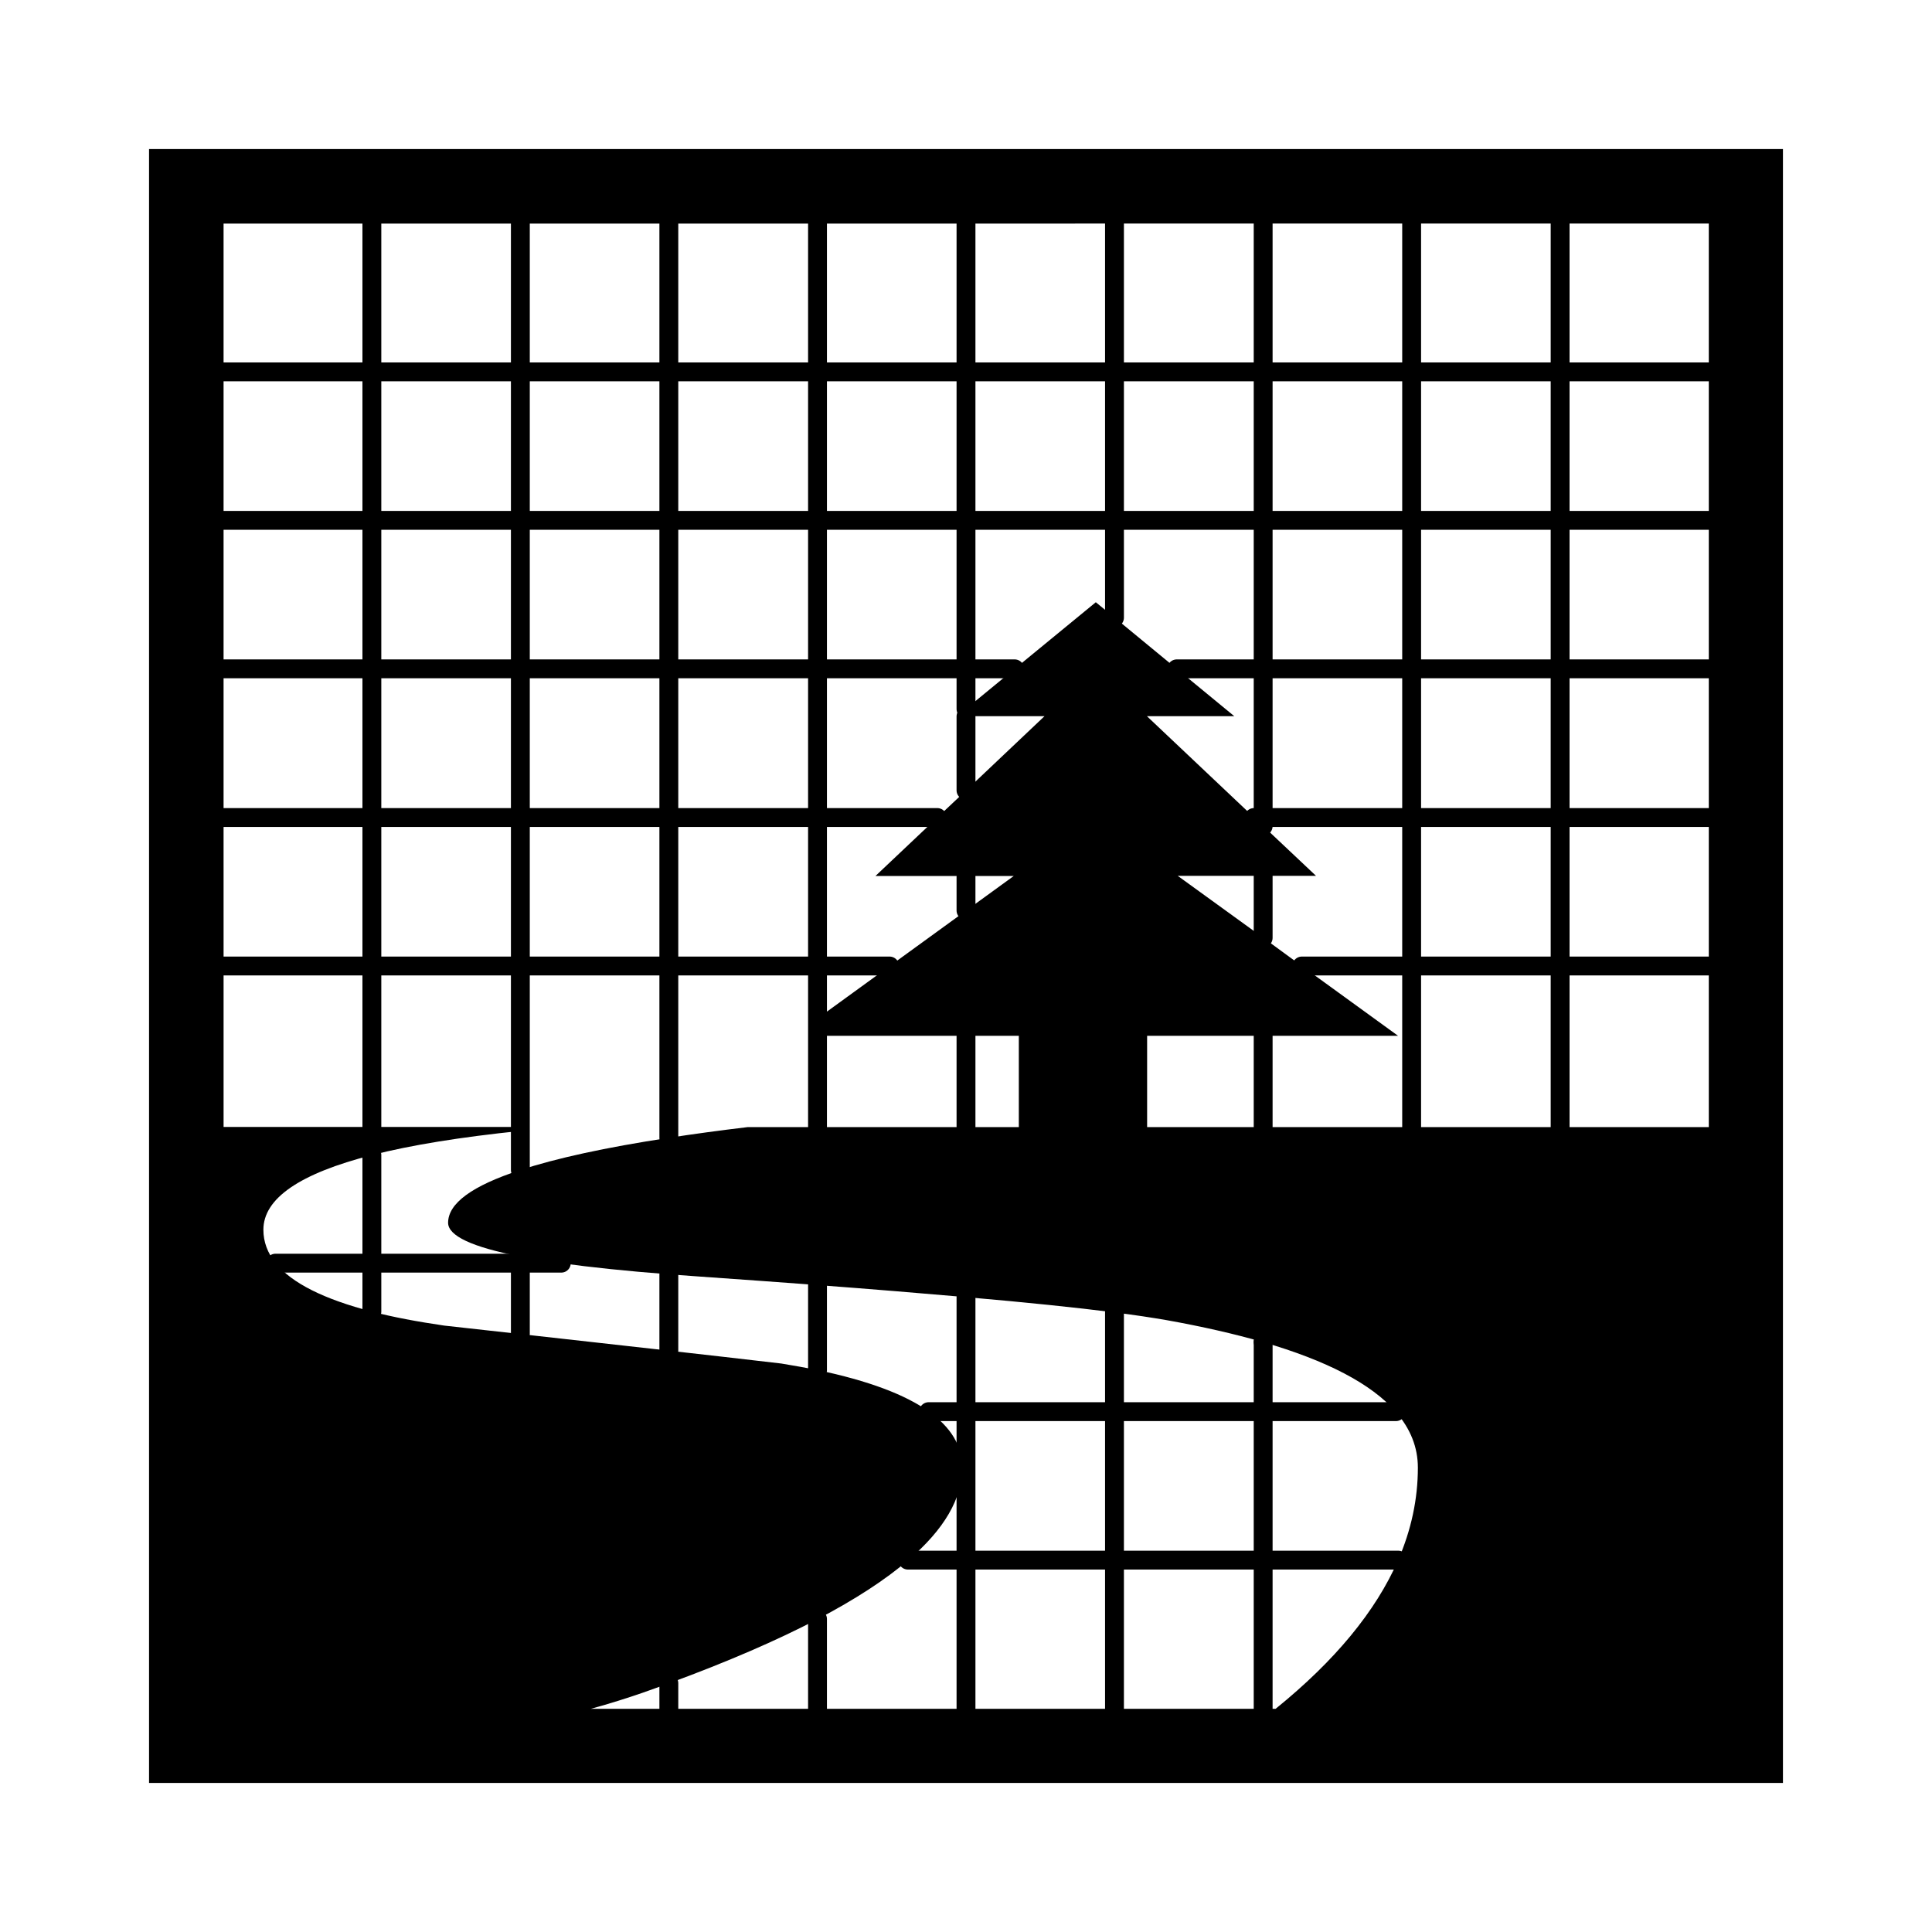 <?xml version="1.0" encoding="utf-8"?>
<!-- Generator: Adobe Illustrator 19.0.0, SVG Export Plug-In . SVG Version: 6.00 Build 0)  -->
<svg version="1.1" xmlns="http://www.w3.org/2000/svg" xmlns:xlink="http://www.w3.org/1999/xlink" x="0px" y="0px"
	 viewBox="0 0 1024 1024" style="enable-background:new 0 0 1024 1024;" xml:space="preserve">
<style type="text/css">
	.st0{fill:none;stroke:#000000;stroke-width:10;stroke-linecap:round;stroke-linejoin:round;stroke-miterlimit:10;}
</style>
<g id="_x30_">
</g>
<g id="_x33_">
	<g id="LINE_59_">
		<g id="XMLID_1_">
			<g>
				<path d="M905.7,597.3V512v-78.7v-78.7v-78.7v-78.7v-78.7h-78.7h-78.7h-78.7h-78.7H512h-78.7h-78.7h-78.7h-78.7h-78.7v78.7v78.7
					v78.7v78.7V512v85.3h78.7h78.7v2.1c-31.8,3.3-58,7.5-78.7,12.8c-38.4,9.8-57.6,23-57.6,39.6c0,6.4,2.2,12.3,6.5,17.7h0
					c8.6,10.6,25.6,19.1,51.1,25.7c11.1,2.9,23.9,5.3,38.3,7.4c13.5,1.5,27,3,40.5,4.5c26.3,2.9,52.5,5.9,78.7,8.8
					c19.8,2.2,39.6,4.5,59.4,6.8c6.8,1.1,13.3,2.3,19.4,3.5c26.6,5.6,46.2,12.9,58.9,22c11.7,8.4,17.6,18.2,17.6,29.6
					c0,16.4-9.5,32.8-28.6,49.1c-12.1,10.4-28.1,20.8-47.9,31.2c-21.6,11.3-47.9,22.7-78.7,34c-4.6,1.7-9.4,3.4-14.2,5.1
					c-8.1,2.8-17.2,5.7-27.4,8.5h41.6h78.7H512h78.7h78.7h6.7c31.5-25.5,53.1-51.7,64.9-78.7h0c7-16.1,10.5-32.5,10.5-49.1
					c0-10.8-3.9-20.6-11.7-29.6c-12.9-14.8-36.4-27.1-70.5-37v0c-15-4.3-32-8.2-51-11.6c-7.5-1.3-16.7-2.7-27.7-4.1
					c-20.3-2.6-46.5-5.3-78.7-8.1c-23.1-2-49.4-4.2-78.7-6.4c-19.4-1.5-40.2-2.9-62.4-4.5c-5.6-0.4-11.1-0.8-16.4-1.2
					c-22.2-1.7-41.2-3.7-57.1-5.9c-8-1.1-15.3-2.3-21.7-3.6c-25.4-4.9-38.1-10.9-38.1-17.8c0-10.3,12.7-19.6,38.1-27.9
					c19.1-6.3,45.3-12,78.7-17.1c12.9-2,26.9-3.9,41.9-5.7h36.8H512h28V549h-28h-78.7v-9.2l38.3-27.8l40.5-29.4l25.2-18.3H512h-48
					l32.9-31.1h0l15.2-14.3l41.5-39.3H512h-4.8l4.8-3.9l25.8-21.2l43-35.3l9.9,8.1l33,27.2l30.5,25.1h-46.3l56.7,53.6l4.9,4.6
					l28,26.4h-28h-45.3l45.3,32.8L690,512l51,37h-71.6H608v48.4h61.4h78.7h78.7H905.7z M945,79V945H79V79H945z"/>
			</g>
			<g>
				<polyline class="st0" points="905.7,197.1 826.9,197.1 748.2,197.1 669.5,197.1 590.7,197.1 512,197.1 433.3,197.1 354.5,197.1 
					275.8,197.1 197.1,197.1 118.3,197.1 				"/>
				<line class="st0" x1="354.5" y1="892.1" x2="354.5" y2="905.7"/>
				<line class="st0" x1="433.3" y1="858.1" x2="433.3" y2="905.7"/>
				<line class="st0" x1="512" y1="379.7" x2="512" y2="418.9"/>
				<line class="st0" x1="669.5" y1="464.3" x2="669.5" y2="497.1"/>
				<polyline class="st0" points="623.7,354.5 669.5,354.5 748.2,354.5 826.9,354.5 905.7,354.5 				"/>
				<polyline class="st0" points="664.6,433.3 669.5,433.3 748.2,433.3 826.9,433.3 905.7,433.3 				"/>
				<line class="st0" x1="512" y1="464.3" x2="512" y2="482.6"/>
				<line class="st0" x1="512" y1="549" x2="512" y2="597.3"/>
				<polyline class="st0" points="690,512 748.2,512 826.9,512 905.7,512 				"/>
				<line class="st0" x1="669.5" y1="549" x2="669.5" y2="597.3"/>
				<polyline class="st0" points="669.5,711.2 669.5,748.2 669.5,826.9 669.5,905.7 				"/>
				<polyline class="st0" points="590.7,695.6 590.7,748.2 590.7,826.9 590.7,905.7 				"/>
				<polyline class="st0" points="512,687.4 512,748.2 512,777.8 512,826.9 512,905.7 				"/>
				<line class="st0" x1="433.3" y1="681" x2="433.3" y2="726.2"/>
				<line class="st0" x1="354.5" y1="675.4" x2="354.5" y2="715.9"/>
				<polyline class="st0" points="275.8,665.9 275.8,669.5 275.8,707 				"/>
				<polyline class="st0" points="197.1,612.2 197.1,612.2 197.1,669.5 197.1,695.2 				"/>
				<line class="st0" x1="669.5" y1="711.2" x2="669.5" y2="711.2"/>
				<polyline class="st0" points="826.9,118.3 826.9,197.1 826.9,275.8 826.9,354.5 826.9,433.3 826.9,512 826.9,597.3 				"/>
				<polyline class="st0" points="748.2,118.3 748.2,197.1 748.2,275.8 748.2,354.5 748.2,433.3 748.2,512 748.2,597.3 				"/>
				<polyline class="st0" points="669.5,118.3 669.5,197.1 669.5,275.8 669.5,354.5 669.5,433.3 669.5,437.9 				"/>
				<polyline class="st0" points="590.7,118.3 590.7,197.1 590.7,275.8 590.7,327.4 				"/>
				<polyline class="st0" points="512,118.3 512,197.1 512,275.8 512,354.5 512,375.8 				"/>
				<polyline class="st0" points="433.3,118.3 433.3,197.1 433.3,275.8 433.3,354.5 433.3,433.3 433.3,512 433.3,539.8 433.3,549 
					433.3,597.3 				"/>
				<polyline class="st0" points="354.5,118.3 354.5,197.1 354.5,275.8 354.5,354.5 354.5,433.3 354.5,512 354.5,603.1 				"/>
				<polyline class="st0" points="275.8,118.3 275.8,197.1 275.8,275.8 275.8,354.5 275.8,433.3 275.8,512 275.8,597.3 275.8,599.4 
					275.8,620.2 				"/>
				<polyline class="st0" points="197.1,118.3 197.1,197.1 197.1,275.8 197.1,354.5 197.1,433.3 197.1,512 197.1,597.3 				"/>
				<polyline class="st0" points="481.2,826.9 512,826.9 590.7,826.9 669.5,826.9 741.1,826.9 741.1,826.9 				"/>
				<polyline class="st0" points="492.2,748.2 512,748.2 590.7,748.2 669.5,748.2 739.9,748.2 739.9,748.2 				"/>
				<polyline class="st0" points="146,669.5 146,669.5 197.1,669.5 275.8,669.5 297.5,669.5 				"/>
				<polyline class="st0" points="118.3,512 197.1,512 275.8,512 354.5,512 433.3,512 471.5,512 				"/>
				<polyline class="st0" points="118.3,433.3 197.1,433.3 275.8,433.3 354.5,433.3 433.3,433.3 496.8,433.3 496.8,433.3 				"/>
				<polyline class="st0" points="118.3,354.5 197.1,354.5 275.8,354.5 354.5,354.5 433.3,354.5 512,354.5 537.8,354.5 				"/>
				<polyline class="st0" points="905.7,275.8 826.9,275.8 748.2,275.8 669.5,275.8 590.7,275.8 512,275.8 433.3,275.8 354.5,275.8 
					275.8,275.8 197.1,275.8 118.3,275.8 				"/>
			</g>
		</g>
	</g>
</g>
<g id="_x36_">
</g>
</svg>
